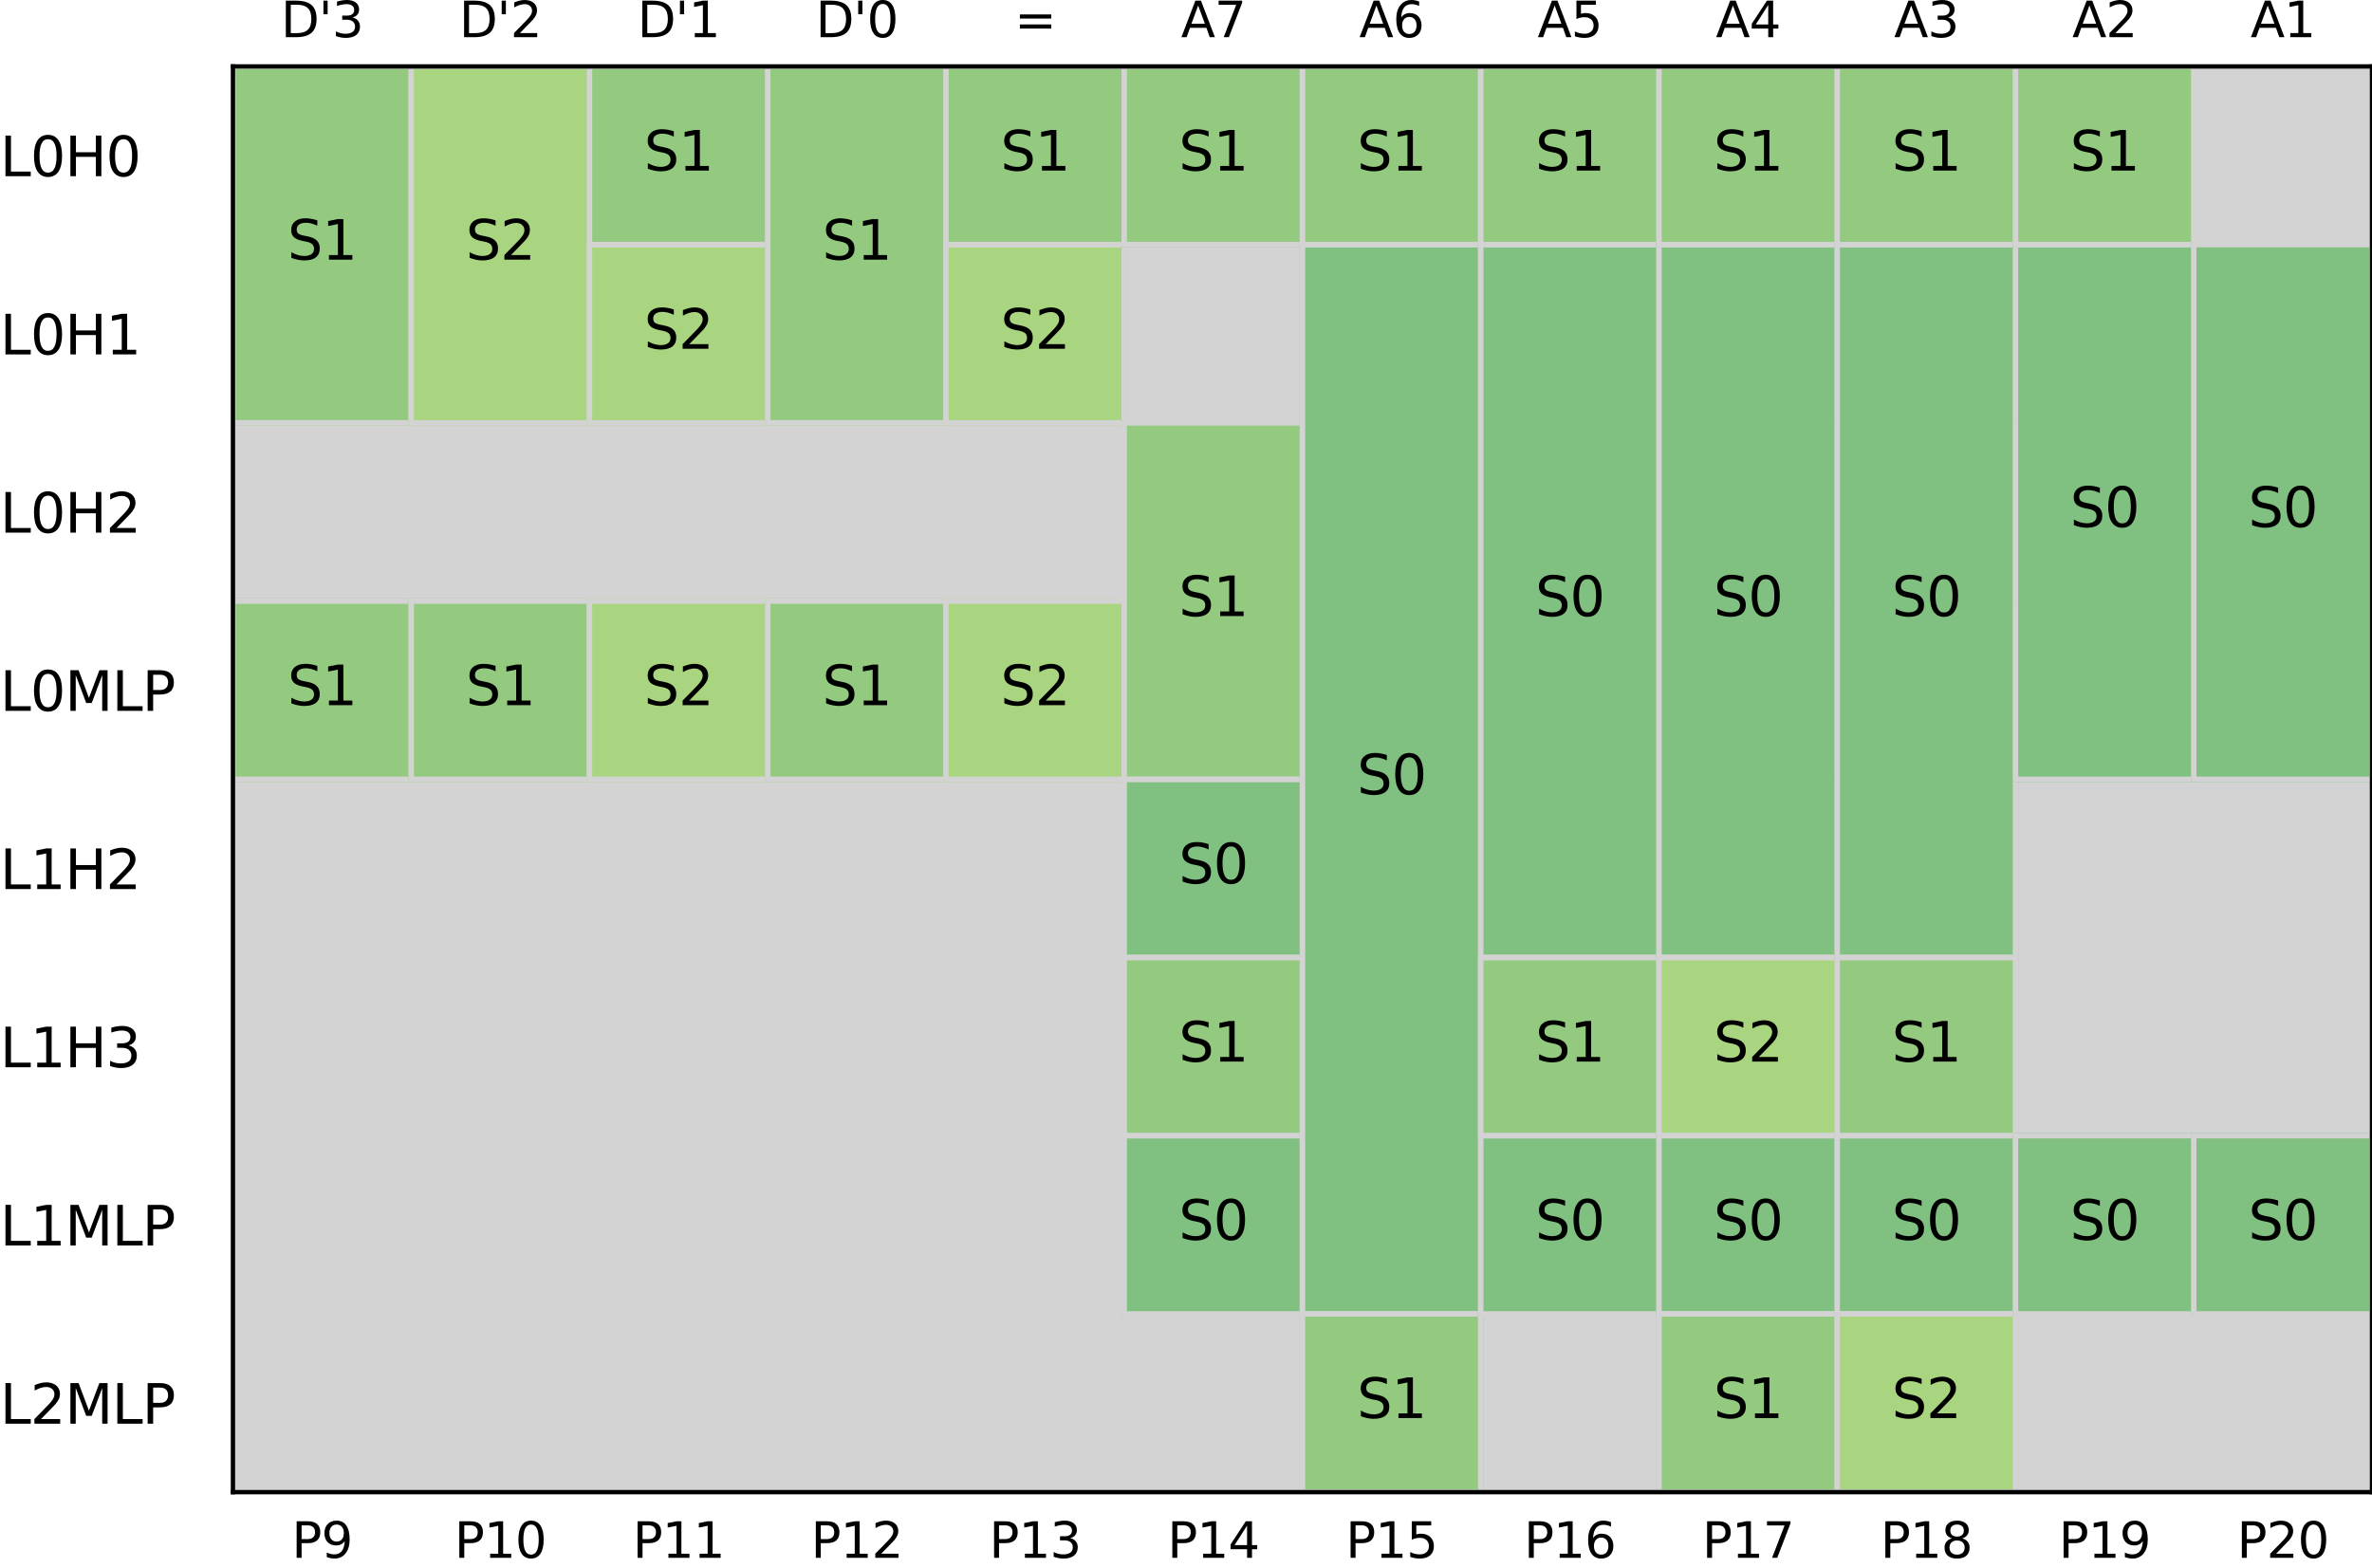 <?xml version="1.0" encoding="utf-8" standalone="no"?>
<!DOCTYPE svg PUBLIC "-//W3C//DTD SVG 1.1//EN"
  "http://www.w3.org/Graphics/SVG/1.1/DTD/svg11.dtd">
<svg xmlns:xlink="http://www.w3.org/1999/xlink" width="435.932pt" height="288.242pt" viewBox="0 0 435.932 288.242" xmlns="http://www.w3.org/2000/svg" version="1.1">
 <defs>
  <style type="text/css">*{stroke-linejoin: round; stroke-linecap: butt}</style>
 </defs>
 <g id="figure_1">
  <g id="patch_1">
   <path d="M 0 288.242 
L 435.932 288.242 
L 435.932 0 
L 0 0 
z
" style="fill: #ffffff"/>
  </g>
  <g id="axes_1">
   <g id="patch_2">
    <path d="M 42.812 274.29 
L 435.932 274.29 
L 435.932 12.21 
L 42.812 12.21 
z
" style="fill: #ffffff"/>
   </g>
   <g id="patch_3">
    <path d="M 42.812 274.29 
L 435.932 274.29 
L 435.932 12.21 
L 42.812 12.21 
z
" clip-path="url(#p7ae7de66a3)" style="fill: #d3d3d3; stroke: #d3d3d3; stroke-linejoin: miter"/>
   </g>
   <g id="patch_4">
    <path d="M 42.812 44.97 
L 75.572 44.97 
L 75.572 12.21 
L 42.812 12.21 
z
" clip-path="url(#p7ae7de66a3)" style="fill: #94ca80; stroke: #94ca80; stroke-linejoin: miter"/>
   </g>
   <g id="patch_5">
    <path d="M 42.812 77.73 
L 75.572 77.73 
L 75.572 44.97 
L 42.812 44.97 
z
" clip-path="url(#p7ae7de66a3)" style="fill: #94ca80; stroke: #94ca80; stroke-linejoin: miter"/>
   </g>
   <g id="patch_6">
    <path d="M 42.812 12.21 
L 75.572 12.21 
L 75.572 77.73 
L 42.812 77.73 
L 42.812 12.21 
z
" clip-path="url(#p7ae7de66a3)" style="fill: none; stroke: #d3d3d3; stroke-linejoin: miter"/>
   </g>
   <g id="patch_7">
    <path d="M 42.812 143.25 
L 75.572 143.25 
L 75.572 110.49 
L 42.812 110.49 
z
" clip-path="url(#p7ae7de66a3)" style="fill: #94ca80; stroke: #94ca80; stroke-linejoin: miter"/>
   </g>
   <g id="patch_8">
    <path d="M 42.812 110.49 
L 75.572 110.49 
L 75.572 143.25 
L 42.812 143.25 
L 42.812 110.49 
z
" clip-path="url(#p7ae7de66a3)" style="fill: none; stroke: #d3d3d3; stroke-linejoin: miter"/>
   </g>
   <g id="patch_9">
    <path d="M 75.572 44.97 
L 108.332 44.97 
L 108.332 12.21 
L 75.572 12.21 
z
" clip-path="url(#p7ae7de66a3)" style="fill: #aad580; stroke: #aad580; stroke-linejoin: miter"/>
   </g>
   <g id="patch_10">
    <path d="M 75.572 77.73 
L 108.332 77.73 
L 108.332 44.97 
L 75.572 44.97 
z
" clip-path="url(#p7ae7de66a3)" style="fill: #aad580; stroke: #aad580; stroke-linejoin: miter"/>
   </g>
   <g id="patch_11">
    <path d="M 75.572 12.21 
L 108.332 12.21 
L 108.332 77.73 
L 75.572 77.73 
L 75.572 12.21 
z
" clip-path="url(#p7ae7de66a3)" style="fill: none; stroke: #d3d3d3; stroke-linejoin: miter"/>
   </g>
   <g id="patch_12">
    <path d="M 75.572 143.25 
L 108.332 143.25 
L 108.332 110.49 
L 75.572 110.49 
z
" clip-path="url(#p7ae7de66a3)" style="fill: #94ca80; stroke: #94ca80; stroke-linejoin: miter"/>
   </g>
   <g id="patch_13">
    <path d="M 75.572 110.49 
L 108.332 110.49 
L 108.332 143.25 
L 75.572 143.25 
L 75.572 110.49 
z
" clip-path="url(#p7ae7de66a3)" style="fill: none; stroke: #d3d3d3; stroke-linejoin: miter"/>
   </g>
   <g id="patch_14">
    <path d="M 108.332 44.97 
L 141.092 44.97 
L 141.092 12.21 
L 108.332 12.21 
z
" clip-path="url(#p7ae7de66a3)" style="fill: #94ca80; stroke: #94ca80; stroke-linejoin: miter"/>
   </g>
   <g id="patch_15">
    <path d="M 108.332 77.73 
L 141.092 77.73 
L 141.092 44.97 
L 108.332 44.97 
z
" clip-path="url(#p7ae7de66a3)" style="fill: #aad580; stroke: #aad580; stroke-linejoin: miter"/>
   </g>
   <g id="patch_16">
    <path d="M 108.332 12.21 
L 141.092 12.21 
L 141.092 44.97 
L 108.332 44.97 
L 108.332 12.21 
z
" clip-path="url(#p7ae7de66a3)" style="fill: none; stroke: #d3d3d3; stroke-linejoin: miter"/>
   </g>
   <g id="patch_17">
    <path d="M 108.332 44.97 
L 141.092 44.97 
L 141.092 77.73 
L 108.332 77.73 
L 108.332 44.97 
z
" clip-path="url(#p7ae7de66a3)" style="fill: none; stroke: #d3d3d3; stroke-linejoin: miter"/>
   </g>
   <g id="patch_18">
    <path d="M 108.332 143.25 
L 141.092 143.25 
L 141.092 110.49 
L 108.332 110.49 
z
" clip-path="url(#p7ae7de66a3)" style="fill: #aad580; stroke: #aad580; stroke-linejoin: miter"/>
   </g>
   <g id="patch_19">
    <path d="M 108.332 110.49 
L 141.092 110.49 
L 141.092 143.25 
L 108.332 143.25 
L 108.332 110.49 
z
" clip-path="url(#p7ae7de66a3)" style="fill: none; stroke: #d3d3d3; stroke-linejoin: miter"/>
   </g>
   <g id="patch_20">
    <path d="M 141.092 44.97 
L 173.852 44.97 
L 173.852 12.21 
L 141.092 12.21 
z
" clip-path="url(#p7ae7de66a3)" style="fill: #94ca80; stroke: #94ca80; stroke-linejoin: miter"/>
   </g>
   <g id="patch_21">
    <path d="M 141.092 77.73 
L 173.852 77.73 
L 173.852 44.97 
L 141.092 44.97 
z
" clip-path="url(#p7ae7de66a3)" style="fill: #94ca80; stroke: #94ca80; stroke-linejoin: miter"/>
   </g>
   <g id="patch_22">
    <path d="M 141.092 12.21 
L 173.852 12.21 
L 173.852 77.73 
L 141.092 77.73 
L 141.092 12.21 
z
" clip-path="url(#p7ae7de66a3)" style="fill: none; stroke: #d3d3d3; stroke-linejoin: miter"/>
   </g>
   <g id="patch_23">
    <path d="M 141.092 143.25 
L 173.852 143.25 
L 173.852 110.49 
L 141.092 110.49 
z
" clip-path="url(#p7ae7de66a3)" style="fill: #94ca80; stroke: #94ca80; stroke-linejoin: miter"/>
   </g>
   <g id="patch_24">
    <path d="M 141.092 110.49 
L 173.852 110.49 
L 173.852 143.25 
L 141.092 143.25 
L 141.092 110.49 
z
" clip-path="url(#p7ae7de66a3)" style="fill: none; stroke: #d3d3d3; stroke-linejoin: miter"/>
   </g>
   <g id="patch_25">
    <path d="M 173.852 44.97 
L 206.612 44.97 
L 206.612 12.21 
L 173.852 12.21 
z
" clip-path="url(#p7ae7de66a3)" style="fill: #94ca80; stroke: #94ca80; stroke-linejoin: miter"/>
   </g>
   <g id="patch_26">
    <path d="M 173.852 77.73 
L 206.612 77.73 
L 206.612 44.97 
L 173.852 44.97 
z
" clip-path="url(#p7ae7de66a3)" style="fill: #aad580; stroke: #aad580; stroke-linejoin: miter"/>
   </g>
   <g id="patch_27">
    <path d="M 173.852 12.21 
L 206.612 12.21 
L 206.612 44.97 
L 173.852 44.97 
L 173.852 12.21 
z
" clip-path="url(#p7ae7de66a3)" style="fill: none; stroke: #d3d3d3; stroke-linejoin: miter"/>
   </g>
   <g id="patch_28">
    <path d="M 173.852 44.97 
L 206.612 44.97 
L 206.612 77.73 
L 173.852 77.73 
L 173.852 44.97 
z
" clip-path="url(#p7ae7de66a3)" style="fill: none; stroke: #d3d3d3; stroke-linejoin: miter"/>
   </g>
   <g id="patch_29">
    <path d="M 173.852 143.25 
L 206.612 143.25 
L 206.612 110.49 
L 173.852 110.49 
z
" clip-path="url(#p7ae7de66a3)" style="fill: #aad580; stroke: #aad580; stroke-linejoin: miter"/>
   </g>
   <g id="patch_30">
    <path d="M 173.852 110.49 
L 206.612 110.49 
L 206.612 143.25 
L 173.852 143.25 
L 173.852 110.49 
z
" clip-path="url(#p7ae7de66a3)" style="fill: none; stroke: #d3d3d3; stroke-linejoin: miter"/>
   </g>
   <g id="patch_31">
    <path d="M 206.612 44.97 
L 239.372 44.97 
L 239.372 12.21 
L 206.612 12.21 
z
" clip-path="url(#p7ae7de66a3)" style="fill: #94ca80; stroke: #94ca80; stroke-linejoin: miter"/>
   </g>
   <g id="patch_32">
    <path d="M 206.612 12.21 
L 239.372 12.21 
L 239.372 44.97 
L 206.612 44.97 
L 206.612 12.21 
z
" clip-path="url(#p7ae7de66a3)" style="fill: none; stroke: #d3d3d3; stroke-linejoin: miter"/>
   </g>
   <g id="patch_33">
    <path d="M 206.612 110.49 
L 239.372 110.49 
L 239.372 77.73 
L 206.612 77.73 
z
" clip-path="url(#p7ae7de66a3)" style="fill: #94ca80; stroke: #94ca80; stroke-linejoin: miter"/>
   </g>
   <g id="patch_34">
    <path d="M 206.612 143.25 
L 239.372 143.25 
L 239.372 110.49 
L 206.612 110.49 
z
" clip-path="url(#p7ae7de66a3)" style="fill: #94ca80; stroke: #94ca80; stroke-linejoin: miter"/>
   </g>
   <g id="patch_35">
    <path d="M 206.612 176.01 
L 239.372 176.01 
L 239.372 143.25 
L 206.612 143.25 
z
" clip-path="url(#p7ae7de66a3)" style="fill: #80c080; stroke: #80c080; stroke-linejoin: miter"/>
   </g>
   <g id="patch_36">
    <path d="M 206.612 77.73 
L 239.372 77.73 
L 239.372 143.25 
L 206.612 143.25 
L 206.612 77.73 
z
" clip-path="url(#p7ae7de66a3)" style="fill: none; stroke: #d3d3d3; stroke-linejoin: miter"/>
   </g>
   <g id="patch_37">
    <path d="M 206.612 208.77 
L 239.372 208.77 
L 239.372 176.01 
L 206.612 176.01 
z
" clip-path="url(#p7ae7de66a3)" style="fill: #94ca80; stroke: #94ca80; stroke-linejoin: miter"/>
   </g>
   <g id="patch_38">
    <path d="M 206.612 143.25 
L 239.372 143.25 
L 239.372 176.01 
L 206.612 176.01 
L 206.612 143.25 
z
" clip-path="url(#p7ae7de66a3)" style="fill: none; stroke: #d3d3d3; stroke-linejoin: miter"/>
   </g>
   <g id="patch_39">
    <path d="M 206.612 241.53 
L 239.372 241.53 
L 239.372 208.77 
L 206.612 208.77 
z
" clip-path="url(#p7ae7de66a3)" style="fill: #80c080; stroke: #80c080; stroke-linejoin: miter"/>
   </g>
   <g id="patch_40">
    <path d="M 206.612 176.01 
L 239.372 176.01 
L 239.372 208.77 
L 206.612 208.77 
L 206.612 176.01 
z
" clip-path="url(#p7ae7de66a3)" style="fill: none; stroke: #d3d3d3; stroke-linejoin: miter"/>
   </g>
   <g id="patch_41">
    <path d="M 206.612 208.77 
L 239.372 208.77 
L 239.372 241.53 
L 206.612 241.53 
L 206.612 208.77 
z
" clip-path="url(#p7ae7de66a3)" style="fill: none; stroke: #d3d3d3; stroke-linejoin: miter"/>
   </g>
   <g id="patch_42">
    <path d="M 239.372 44.97 
L 272.132 44.97 
L 272.132 12.21 
L 239.372 12.21 
z
" clip-path="url(#p7ae7de66a3)" style="fill: #94ca80; stroke: #94ca80; stroke-linejoin: miter"/>
   </g>
   <g id="patch_43">
    <path d="M 239.372 77.73 
L 272.132 77.73 
L 272.132 44.97 
L 239.372 44.97 
z
" clip-path="url(#p7ae7de66a3)" style="fill: #80c080; stroke: #80c080; stroke-linejoin: miter"/>
   </g>
   <g id="patch_44">
    <path d="M 239.372 12.21 
L 272.132 12.21 
L 272.132 44.97 
L 239.372 44.97 
L 239.372 12.21 
z
" clip-path="url(#p7ae7de66a3)" style="fill: none; stroke: #d3d3d3; stroke-linejoin: miter"/>
   </g>
   <g id="patch_45">
    <path d="M 239.372 110.49 
L 272.132 110.49 
L 272.132 77.73 
L 239.372 77.73 
z
" clip-path="url(#p7ae7de66a3)" style="fill: #80c080; stroke: #80c080; stroke-linejoin: miter"/>
   </g>
   <g id="patch_46">
    <path d="M 239.372 143.25 
L 272.132 143.25 
L 272.132 110.49 
L 239.372 110.49 
z
" clip-path="url(#p7ae7de66a3)" style="fill: #80c080; stroke: #80c080; stroke-linejoin: miter"/>
   </g>
   <g id="patch_47">
    <path d="M 239.372 176.01 
L 272.132 176.01 
L 272.132 143.25 
L 239.372 143.25 
z
" clip-path="url(#p7ae7de66a3)" style="fill: #80c080; stroke: #80c080; stroke-linejoin: miter"/>
   </g>
   <g id="patch_48">
    <path d="M 239.372 208.77 
L 272.132 208.77 
L 272.132 176.01 
L 239.372 176.01 
z
" clip-path="url(#p7ae7de66a3)" style="fill: #80c080; stroke: #80c080; stroke-linejoin: miter"/>
   </g>
   <g id="patch_49">
    <path d="M 239.372 241.53 
L 272.132 241.53 
L 272.132 208.77 
L 239.372 208.77 
z
" clip-path="url(#p7ae7de66a3)" style="fill: #80c080; stroke: #80c080; stroke-linejoin: miter"/>
   </g>
   <g id="patch_50">
    <path d="M 239.372 274.29 
L 272.132 274.29 
L 272.132 241.53 
L 239.372 241.53 
z
" clip-path="url(#p7ae7de66a3)" style="fill: #94ca80; stroke: #94ca80; stroke-linejoin: miter"/>
   </g>
   <g id="patch_51">
    <path d="M 239.372 44.97 
L 272.132 44.97 
L 272.132 241.53 
L 239.372 241.53 
L 239.372 44.97 
z
" clip-path="url(#p7ae7de66a3)" style="fill: none; stroke: #d3d3d3; stroke-linejoin: miter"/>
   </g>
   <g id="patch_52">
    <path d="M 239.372 241.53 
L 272.132 241.53 
L 272.132 274.29 
L 239.372 274.29 
L 239.372 241.53 
z
" clip-path="url(#p7ae7de66a3)" style="fill: none; stroke: #d3d3d3; stroke-linejoin: miter"/>
   </g>
   <g id="patch_53">
    <path d="M 272.132 44.97 
L 304.892 44.97 
L 304.892 12.21 
L 272.132 12.21 
z
" clip-path="url(#p7ae7de66a3)" style="fill: #94ca80; stroke: #94ca80; stroke-linejoin: miter"/>
   </g>
   <g id="patch_54">
    <path d="M 272.132 77.73 
L 304.892 77.73 
L 304.892 44.97 
L 272.132 44.97 
z
" clip-path="url(#p7ae7de66a3)" style="fill: #80c080; stroke: #80c080; stroke-linejoin: miter"/>
   </g>
   <g id="patch_55">
    <path d="M 272.132 12.21 
L 304.892 12.21 
L 304.892 44.97 
L 272.132 44.97 
L 272.132 12.21 
z
" clip-path="url(#p7ae7de66a3)" style="fill: none; stroke: #d3d3d3; stroke-linejoin: miter"/>
   </g>
   <g id="patch_56">
    <path d="M 272.132 110.49 
L 304.892 110.49 
L 304.892 77.73 
L 272.132 77.73 
z
" clip-path="url(#p7ae7de66a3)" style="fill: #80c080; stroke: #80c080; stroke-linejoin: miter"/>
   </g>
   <g id="patch_57">
    <path d="M 272.132 143.25 
L 304.892 143.25 
L 304.892 110.49 
L 272.132 110.49 
z
" clip-path="url(#p7ae7de66a3)" style="fill: #80c080; stroke: #80c080; stroke-linejoin: miter"/>
   </g>
   <g id="patch_58">
    <path d="M 272.132 176.01 
L 304.892 176.01 
L 304.892 143.25 
L 272.132 143.25 
z
" clip-path="url(#p7ae7de66a3)" style="fill: #80c080; stroke: #80c080; stroke-linejoin: miter"/>
   </g>
   <g id="patch_59">
    <path d="M 272.132 208.77 
L 304.892 208.77 
L 304.892 176.01 
L 272.132 176.01 
z
" clip-path="url(#p7ae7de66a3)" style="fill: #94ca80; stroke: #94ca80; stroke-linejoin: miter"/>
   </g>
   <g id="patch_60">
    <path d="M 272.132 44.97 
L 304.892 44.97 
L 304.892 176.01 
L 272.132 176.01 
L 272.132 44.97 
z
" clip-path="url(#p7ae7de66a3)" style="fill: none; stroke: #d3d3d3; stroke-linejoin: miter"/>
   </g>
   <g id="patch_61">
    <path d="M 272.132 241.53 
L 304.892 241.53 
L 304.892 208.77 
L 272.132 208.77 
z
" clip-path="url(#p7ae7de66a3)" style="fill: #80c080; stroke: #80c080; stroke-linejoin: miter"/>
   </g>
   <g id="patch_62">
    <path d="M 272.132 176.01 
L 304.892 176.01 
L 304.892 208.77 
L 272.132 208.77 
L 272.132 176.01 
z
" clip-path="url(#p7ae7de66a3)" style="fill: none; stroke: #d3d3d3; stroke-linejoin: miter"/>
   </g>
   <g id="patch_63">
    <path d="M 272.132 208.77 
L 304.892 208.77 
L 304.892 241.53 
L 272.132 241.53 
L 272.132 208.77 
z
" clip-path="url(#p7ae7de66a3)" style="fill: none; stroke: #d3d3d3; stroke-linejoin: miter"/>
   </g>
   <g id="patch_64">
    <path d="M 304.892 44.97 
L 337.652 44.97 
L 337.652 12.21 
L 304.892 12.21 
z
" clip-path="url(#p7ae7de66a3)" style="fill: #94ca80; stroke: #94ca80; stroke-linejoin: miter"/>
   </g>
   <g id="patch_65">
    <path d="M 304.892 77.73 
L 337.652 77.73 
L 337.652 44.97 
L 304.892 44.97 
z
" clip-path="url(#p7ae7de66a3)" style="fill: #80c080; stroke: #80c080; stroke-linejoin: miter"/>
   </g>
   <g id="patch_66">
    <path d="M 304.892 12.21 
L 337.652 12.21 
L 337.652 44.97 
L 304.892 44.97 
L 304.892 12.21 
z
" clip-path="url(#p7ae7de66a3)" style="fill: none; stroke: #d3d3d3; stroke-linejoin: miter"/>
   </g>
   <g id="patch_67">
    <path d="M 304.892 110.49 
L 337.652 110.49 
L 337.652 77.73 
L 304.892 77.73 
z
" clip-path="url(#p7ae7de66a3)" style="fill: #80c080; stroke: #80c080; stroke-linejoin: miter"/>
   </g>
   <g id="patch_68">
    <path d="M 304.892 143.25 
L 337.652 143.25 
L 337.652 110.49 
L 304.892 110.49 
z
" clip-path="url(#p7ae7de66a3)" style="fill: #80c080; stroke: #80c080; stroke-linejoin: miter"/>
   </g>
   <g id="patch_69">
    <path d="M 304.892 176.01 
L 337.652 176.01 
L 337.652 143.25 
L 304.892 143.25 
z
" clip-path="url(#p7ae7de66a3)" style="fill: #80c080; stroke: #80c080; stroke-linejoin: miter"/>
   </g>
   <g id="patch_70">
    <path d="M 304.892 208.77 
L 337.652 208.77 
L 337.652 176.01 
L 304.892 176.01 
z
" clip-path="url(#p7ae7de66a3)" style="fill: #aad580; stroke: #aad580; stroke-linejoin: miter"/>
   </g>
   <g id="patch_71">
    <path d="M 304.892 44.97 
L 337.652 44.97 
L 337.652 176.01 
L 304.892 176.01 
L 304.892 44.97 
z
" clip-path="url(#p7ae7de66a3)" style="fill: none; stroke: #d3d3d3; stroke-linejoin: miter"/>
   </g>
   <g id="patch_72">
    <path d="M 304.892 241.53 
L 337.652 241.53 
L 337.652 208.77 
L 304.892 208.77 
z
" clip-path="url(#p7ae7de66a3)" style="fill: #80c080; stroke: #80c080; stroke-linejoin: miter"/>
   </g>
   <g id="patch_73">
    <path d="M 304.892 176.01 
L 337.652 176.01 
L 337.652 208.77 
L 304.892 208.77 
L 304.892 176.01 
z
" clip-path="url(#p7ae7de66a3)" style="fill: none; stroke: #d3d3d3; stroke-linejoin: miter"/>
   </g>
   <g id="patch_74">
    <path d="M 304.892 274.29 
L 337.652 274.29 
L 337.652 241.53 
L 304.892 241.53 
z
" clip-path="url(#p7ae7de66a3)" style="fill: #94ca80; stroke: #94ca80; stroke-linejoin: miter"/>
   </g>
   <g id="patch_75">
    <path d="M 304.892 208.77 
L 337.652 208.77 
L 337.652 241.53 
L 304.892 241.53 
L 304.892 208.77 
z
" clip-path="url(#p7ae7de66a3)" style="fill: none; stroke: #d3d3d3; stroke-linejoin: miter"/>
   </g>
   <g id="patch_76">
    <path d="M 304.892 241.53 
L 337.652 241.53 
L 337.652 274.29 
L 304.892 274.29 
L 304.892 241.53 
z
" clip-path="url(#p7ae7de66a3)" style="fill: none; stroke: #d3d3d3; stroke-linejoin: miter"/>
   </g>
   <g id="patch_77">
    <path d="M 337.652 44.97 
L 370.412 44.97 
L 370.412 12.21 
L 337.652 12.21 
z
" clip-path="url(#p7ae7de66a3)" style="fill: #94ca80; stroke: #94ca80; stroke-linejoin: miter"/>
   </g>
   <g id="patch_78">
    <path d="M 337.652 77.73 
L 370.412 77.73 
L 370.412 44.97 
L 337.652 44.97 
z
" clip-path="url(#p7ae7de66a3)" style="fill: #80c080; stroke: #80c080; stroke-linejoin: miter"/>
   </g>
   <g id="patch_79">
    <path d="M 337.652 12.21 
L 370.412 12.21 
L 370.412 44.97 
L 337.652 44.97 
L 337.652 12.21 
z
" clip-path="url(#p7ae7de66a3)" style="fill: none; stroke: #d3d3d3; stroke-linejoin: miter"/>
   </g>
   <g id="patch_80">
    <path d="M 337.652 110.49 
L 370.412 110.49 
L 370.412 77.73 
L 337.652 77.73 
z
" clip-path="url(#p7ae7de66a3)" style="fill: #80c080; stroke: #80c080; stroke-linejoin: miter"/>
   </g>
   <g id="patch_81">
    <path d="M 337.652 143.25 
L 370.412 143.25 
L 370.412 110.49 
L 337.652 110.49 
z
" clip-path="url(#p7ae7de66a3)" style="fill: #80c080; stroke: #80c080; stroke-linejoin: miter"/>
   </g>
   <g id="patch_82">
    <path d="M 337.652 176.01 
L 370.412 176.01 
L 370.412 143.25 
L 337.652 143.25 
z
" clip-path="url(#p7ae7de66a3)" style="fill: #80c080; stroke: #80c080; stroke-linejoin: miter"/>
   </g>
   <g id="patch_83">
    <path d="M 337.652 208.77 
L 370.412 208.77 
L 370.412 176.01 
L 337.652 176.01 
z
" clip-path="url(#p7ae7de66a3)" style="fill: #94ca80; stroke: #94ca80; stroke-linejoin: miter"/>
   </g>
   <g id="patch_84">
    <path d="M 337.652 44.97 
L 370.412 44.97 
L 370.412 176.01 
L 337.652 176.01 
L 337.652 44.97 
z
" clip-path="url(#p7ae7de66a3)" style="fill: none; stroke: #d3d3d3; stroke-linejoin: miter"/>
   </g>
   <g id="patch_85">
    <path d="M 337.652 241.53 
L 370.412 241.53 
L 370.412 208.77 
L 337.652 208.77 
z
" clip-path="url(#p7ae7de66a3)" style="fill: #80c080; stroke: #80c080; stroke-linejoin: miter"/>
   </g>
   <g id="patch_86">
    <path d="M 337.652 176.01 
L 370.412 176.01 
L 370.412 208.77 
L 337.652 208.77 
L 337.652 176.01 
z
" clip-path="url(#p7ae7de66a3)" style="fill: none; stroke: #d3d3d3; stroke-linejoin: miter"/>
   </g>
   <g id="patch_87">
    <path d="M 337.652 274.29 
L 370.412 274.29 
L 370.412 241.53 
L 337.652 241.53 
z
" clip-path="url(#p7ae7de66a3)" style="fill: #aad580; stroke: #aad580; stroke-linejoin: miter"/>
   </g>
   <g id="patch_88">
    <path d="M 337.652 208.77 
L 370.412 208.77 
L 370.412 241.53 
L 337.652 241.53 
L 337.652 208.77 
z
" clip-path="url(#p7ae7de66a3)" style="fill: none; stroke: #d3d3d3; stroke-linejoin: miter"/>
   </g>
   <g id="patch_89">
    <path d="M 337.652 241.53 
L 370.412 241.53 
L 370.412 274.29 
L 337.652 274.29 
L 337.652 241.53 
z
" clip-path="url(#p7ae7de66a3)" style="fill: none; stroke: #d3d3d3; stroke-linejoin: miter"/>
   </g>
   <g id="patch_90">
    <path d="M 370.412 44.97 
L 403.172 44.97 
L 403.172 12.21 
L 370.412 12.21 
z
" clip-path="url(#p7ae7de66a3)" style="fill: #94ca80; stroke: #94ca80; stroke-linejoin: miter"/>
   </g>
   <g id="patch_91">
    <path d="M 370.412 77.73 
L 403.172 77.73 
L 403.172 44.97 
L 370.412 44.97 
z
" clip-path="url(#p7ae7de66a3)" style="fill: #80c080; stroke: #80c080; stroke-linejoin: miter"/>
   </g>
   <g id="patch_92">
    <path d="M 370.412 12.21 
L 403.172 12.21 
L 403.172 44.97 
L 370.412 44.97 
L 370.412 12.21 
z
" clip-path="url(#p7ae7de66a3)" style="fill: none; stroke: #d3d3d3; stroke-linejoin: miter"/>
   </g>
   <g id="patch_93">
    <path d="M 370.412 110.49 
L 403.172 110.49 
L 403.172 77.73 
L 370.412 77.73 
z
" clip-path="url(#p7ae7de66a3)" style="fill: #80c080; stroke: #80c080; stroke-linejoin: miter"/>
   </g>
   <g id="patch_94">
    <path d="M 370.412 143.25 
L 403.172 143.25 
L 403.172 110.49 
L 370.412 110.49 
z
" clip-path="url(#p7ae7de66a3)" style="fill: #80c080; stroke: #80c080; stroke-linejoin: miter"/>
   </g>
   <g id="patch_95">
    <path d="M 370.412 44.97 
L 403.172 44.97 
L 403.172 143.25 
L 370.412 143.25 
L 370.412 44.97 
z
" clip-path="url(#p7ae7de66a3)" style="fill: none; stroke: #d3d3d3; stroke-linejoin: miter"/>
   </g>
   <g id="patch_96">
    <path d="M 370.412 241.53 
L 403.172 241.53 
L 403.172 208.77 
L 370.412 208.77 
z
" clip-path="url(#p7ae7de66a3)" style="fill: #80c080; stroke: #80c080; stroke-linejoin: miter"/>
   </g>
   <g id="patch_97">
    <path d="M 370.412 208.77 
L 403.172 208.77 
L 403.172 241.53 
L 370.412 241.53 
L 370.412 208.77 
z
" clip-path="url(#p7ae7de66a3)" style="fill: none; stroke: #d3d3d3; stroke-linejoin: miter"/>
   </g>
   <g id="patch_98">
    <path d="M 403.172 77.73 
L 435.932 77.73 
L 435.932 44.97 
L 403.172 44.97 
z
" clip-path="url(#p7ae7de66a3)" style="fill: #80c080; stroke: #80c080; stroke-linejoin: miter"/>
   </g>
   <g id="patch_99">
    <path d="M 403.172 110.49 
L 435.932 110.49 
L 435.932 77.73 
L 403.172 77.73 
z
" clip-path="url(#p7ae7de66a3)" style="fill: #80c080; stroke: #80c080; stroke-linejoin: miter"/>
   </g>
   <g id="patch_100">
    <path d="M 403.172 143.25 
L 435.932 143.25 
L 435.932 110.49 
L 403.172 110.49 
z
" clip-path="url(#p7ae7de66a3)" style="fill: #80c080; stroke: #80c080; stroke-linejoin: miter"/>
   </g>
   <g id="patch_101">
    <path d="M 403.172 44.97 
L 435.932 44.97 
L 435.932 143.25 
L 403.172 143.25 
L 403.172 44.97 
z
" clip-path="url(#p7ae7de66a3)" style="fill: none; stroke: #d3d3d3; stroke-linejoin: miter"/>
   </g>
   <g id="patch_102">
    <path d="M 403.172 241.53 
L 435.932 241.53 
L 435.932 208.77 
L 403.172 208.77 
z
" clip-path="url(#p7ae7de66a3)" style="fill: #80c080; stroke: #80c080; stroke-linejoin: miter"/>
   </g>
   <g id="patch_103">
    <path d="M 403.172 208.77 
L 435.932 208.77 
L 435.932 241.53 
L 403.172 241.53 
L 403.172 208.77 
z
" clip-path="url(#p7ae7de66a3)" style="fill: none; stroke: #d3d3d3; stroke-linejoin: miter"/>
   </g>
   <g id="matplotlib.axis_1">
    <g id="xtick_1">
     <g id="line2d_1"/>
     <g id="text_1">
      <!-- D'3 -->
      <g transform="translate(51.627 6.839) scale(0.09 -0.09)">
       <defs>
        <path id="DejaVuSans-44" d="M 1259 4147 
L 1259 519 
L 2022 519 
Q 2988 519 3436 956 
Q 3884 1394 3884 2338 
Q 3884 3275 3436 3711 
Q 2988 4147 2022 4147 
L 1259 4147 
z
M 628 4666 
L 1925 4666 
Q 3281 4666 3915 4102 
Q 4550 3538 4550 2338 
Q 4550 1131 3912 565 
Q 3275 0 1925 0 
L 628 0 
L 628 4666 
z
" transform="scale(0.016)"/>
        <path id="DejaVuSans-27" d="M 1147 4666 
L 1147 2931 
L 616 2931 
L 616 4666 
L 1147 4666 
z
" transform="scale(0.016)"/>
        <path id="DejaVuSans-33" d="M 2597 2516 
Q 3050 2419 3304 2112 
Q 3559 1806 3559 1356 
Q 3559 666 3084 287 
Q 2609 -91 1734 -91 
Q 1441 -91 1130 -33 
Q 819 25 488 141 
L 488 750 
Q 750 597 1062 519 
Q 1375 441 1716 441 
Q 2309 441 2620 675 
Q 2931 909 2931 1356 
Q 2931 1769 2642 2001 
Q 2353 2234 1838 2234 
L 1294 2234 
L 1294 2753 
L 1863 2753 
Q 2328 2753 2575 2939 
Q 2822 3125 2822 3475 
Q 2822 3834 2567 4026 
Q 2313 4219 1838 4219 
Q 1578 4219 1281 4162 
Q 984 4106 628 3988 
L 628 4550 
Q 988 4650 1302 4700 
Q 1616 4750 1894 4750 
Q 2613 4750 3031 4423 
Q 3450 4097 3450 3541 
Q 3450 3153 3228 2886 
Q 3006 2619 2597 2516 
z
" transform="scale(0.016)"/>
       </defs>
       <use xlink:href="#DejaVuSans-44"/>
       <use xlink:href="#DejaVuSans-27" x="77.002"/>
       <use xlink:href="#DejaVuSans-33" x="104.492"/>
      </g>
     </g>
    </g>
    <g id="xtick_2">
     <g id="line2d_2"/>
     <g id="text_2">
      <!-- D'2 -->
      <g transform="translate(84.387 6.839) scale(0.09 -0.09)">
       <defs>
        <path id="DejaVuSans-32" d="M 1228 531 
L 3431 531 
L 3431 0 
L 469 0 
L 469 531 
Q 828 903 1448 1529 
Q 2069 2156 2228 2338 
Q 2531 2678 2651 2914 
Q 2772 3150 2772 3378 
Q 2772 3750 2511 3984 
Q 2250 4219 1831 4219 
Q 1534 4219 1204 4116 
Q 875 4013 500 3803 
L 500 4441 
Q 881 4594 1212 4672 
Q 1544 4750 1819 4750 
Q 2544 4750 2975 4387 
Q 3406 4025 3406 3419 
Q 3406 3131 3298 2873 
Q 3191 2616 2906 2266 
Q 2828 2175 2409 1742 
Q 1991 1309 1228 531 
z
" transform="scale(0.016)"/>
       </defs>
       <use xlink:href="#DejaVuSans-44"/>
       <use xlink:href="#DejaVuSans-27" x="77.002"/>
       <use xlink:href="#DejaVuSans-32" x="104.492"/>
      </g>
     </g>
    </g>
    <g id="xtick_3">
     <g id="line2d_3"/>
     <g id="text_3">
      <!-- D'1 -->
      <g transform="translate(117.147 6.839) scale(0.09 -0.09)">
       <defs>
        <path id="DejaVuSans-31" d="M 794 531 
L 1825 531 
L 1825 4091 
L 703 3866 
L 703 4441 
L 1819 4666 
L 2450 4666 
L 2450 531 
L 3481 531 
L 3481 0 
L 794 0 
L 794 531 
z
" transform="scale(0.016)"/>
       </defs>
       <use xlink:href="#DejaVuSans-44"/>
       <use xlink:href="#DejaVuSans-27" x="77.002"/>
       <use xlink:href="#DejaVuSans-31" x="104.492"/>
      </g>
     </g>
    </g>
    <g id="xtick_4">
     <g id="line2d_4"/>
     <g id="text_4">
      <!-- D'0 -->
      <g transform="translate(149.907 6.839) scale(0.09 -0.09)">
       <defs>
        <path id="DejaVuSans-30" d="M 2034 4250 
Q 1547 4250 1301 3770 
Q 1056 3291 1056 2328 
Q 1056 1369 1301 889 
Q 1547 409 2034 409 
Q 2525 409 2770 889 
Q 3016 1369 3016 2328 
Q 3016 3291 2770 3770 
Q 2525 4250 2034 4250 
z
M 2034 4750 
Q 2819 4750 3233 4129 
Q 3647 3509 3647 2328 
Q 3647 1150 3233 529 
Q 2819 -91 2034 -91 
Q 1250 -91 836 529 
Q 422 1150 422 2328 
Q 422 3509 836 4129 
Q 1250 4750 2034 4750 
z
" transform="scale(0.016)"/>
       </defs>
       <use xlink:href="#DejaVuSans-44"/>
       <use xlink:href="#DejaVuSans-27" x="77.002"/>
       <use xlink:href="#DejaVuSans-30" x="104.492"/>
      </g>
     </g>
    </g>
    <g id="xtick_5">
     <g id="line2d_5"/>
     <g id="text_5">
      <!-- = -->
      <g transform="translate(186.461 6.839) scale(0.09 -0.09)">
       <defs>
        <path id="DejaVuSans-3d" d="M 678 2906 
L 4684 2906 
L 4684 2381 
L 678 2381 
L 678 2906 
z
M 678 1631 
L 4684 1631 
L 4684 1100 
L 678 1100 
L 678 1631 
z
" transform="scale(0.016)"/>
       </defs>
       <use xlink:href="#DejaVuSans-3d"/>
      </g>
     </g>
    </g>
    <g id="xtick_6">
     <g id="line2d_6"/>
     <g id="text_6">
      <!-- A7 -->
      <g transform="translate(217.051 6.839) scale(0.09 -0.09)">
       <defs>
        <path id="DejaVuSans-41" d="M 2188 4044 
L 1331 1722 
L 3047 1722 
L 2188 4044 
z
M 1831 4666 
L 2547 4666 
L 4325 0 
L 3669 0 
L 3244 1197 
L 1141 1197 
L 716 0 
L 50 0 
L 1831 4666 
z
" transform="scale(0.016)"/>
        <path id="DejaVuSans-37" d="M 525 4666 
L 3525 4666 
L 3525 4397 
L 1831 0 
L 1172 0 
L 2766 4134 
L 525 4134 
L 525 4666 
z
" transform="scale(0.016)"/>
       </defs>
       <use xlink:href="#DejaVuSans-41"/>
       <use xlink:href="#DejaVuSans-37" x="68.408"/>
      </g>
     </g>
    </g>
    <g id="xtick_7">
     <g id="line2d_7"/>
     <g id="text_7">
      <!-- A6 -->
      <g transform="translate(249.811 6.839) scale(0.09 -0.09)">
       <defs>
        <path id="DejaVuSans-36" d="M 2113 2584 
Q 1688 2584 1439 2293 
Q 1191 2003 1191 1497 
Q 1191 994 1439 701 
Q 1688 409 2113 409 
Q 2538 409 2786 701 
Q 3034 994 3034 1497 
Q 3034 2003 2786 2293 
Q 2538 2584 2113 2584 
z
M 3366 4563 
L 3366 3988 
Q 3128 4100 2886 4159 
Q 2644 4219 2406 4219 
Q 1781 4219 1451 3797 
Q 1122 3375 1075 2522 
Q 1259 2794 1537 2939 
Q 1816 3084 2150 3084 
Q 2853 3084 3261 2657 
Q 3669 2231 3669 1497 
Q 3669 778 3244 343 
Q 2819 -91 2113 -91 
Q 1303 -91 875 529 
Q 447 1150 447 2328 
Q 447 3434 972 4092 
Q 1497 4750 2381 4750 
Q 2619 4750 2861 4703 
Q 3103 4656 3366 4563 
z
" transform="scale(0.016)"/>
       </defs>
       <use xlink:href="#DejaVuSans-41"/>
       <use xlink:href="#DejaVuSans-36" x="68.408"/>
      </g>
     </g>
    </g>
    <g id="xtick_8">
     <g id="line2d_8"/>
     <g id="text_8">
      <!-- A5 -->
      <g transform="translate(282.571 6.839) scale(0.09 -0.09)">
       <defs>
        <path id="DejaVuSans-35" d="M 691 4666 
L 3169 4666 
L 3169 4134 
L 1269 4134 
L 1269 2991 
Q 1406 3038 1543 3061 
Q 1681 3084 1819 3084 
Q 2600 3084 3056 2656 
Q 3513 2228 3513 1497 
Q 3513 744 3044 326 
Q 2575 -91 1722 -91 
Q 1428 -91 1123 -41 
Q 819 9 494 109 
L 494 744 
Q 775 591 1075 516 
Q 1375 441 1709 441 
Q 2250 441 2565 725 
Q 2881 1009 2881 1497 
Q 2881 1984 2565 2268 
Q 2250 2553 1709 2553 
Q 1456 2553 1204 2497 
Q 953 2441 691 2322 
L 691 4666 
z
" transform="scale(0.016)"/>
       </defs>
       <use xlink:href="#DejaVuSans-41"/>
       <use xlink:href="#DejaVuSans-35" x="68.408"/>
      </g>
     </g>
    </g>
    <g id="xtick_9">
     <g id="line2d_9"/>
     <g id="text_9">
      <!-- A4 -->
      <g transform="translate(315.331 6.839) scale(0.09 -0.09)">
       <defs>
        <path id="DejaVuSans-34" d="M 2419 4116 
L 825 1625 
L 2419 1625 
L 2419 4116 
z
M 2253 4666 
L 3047 4666 
L 3047 1625 
L 3713 1625 
L 3713 1100 
L 3047 1100 
L 3047 0 
L 2419 0 
L 2419 1100 
L 313 1100 
L 313 1709 
L 2253 4666 
z
" transform="scale(0.016)"/>
       </defs>
       <use xlink:href="#DejaVuSans-41"/>
       <use xlink:href="#DejaVuSans-34" x="68.408"/>
      </g>
     </g>
    </g>
    <g id="xtick_10">
     <g id="line2d_10"/>
     <g id="text_10">
      <!-- A3 -->
      <g transform="translate(348.091 6.839) scale(0.09 -0.09)">
       <use xlink:href="#DejaVuSans-41"/>
       <use xlink:href="#DejaVuSans-33" x="68.408"/>
      </g>
     </g>
    </g>
    <g id="xtick_11">
     <g id="line2d_11"/>
     <g id="text_11">
      <!-- A2 -->
      <g transform="translate(380.851 6.839) scale(0.09 -0.09)">
       <use xlink:href="#DejaVuSans-41"/>
       <use xlink:href="#DejaVuSans-32" x="68.408"/>
      </g>
     </g>
    </g>
    <g id="xtick_12">
     <g id="line2d_12"/>
     <g id="text_12">
      <!-- A1 -->
      <g transform="translate(413.611 6.839) scale(0.09 -0.09)">
       <use xlink:href="#DejaVuSans-41"/>
       <use xlink:href="#DejaVuSans-31" x="68.408"/>
      </g>
     </g>
    </g>
   </g>
   <g id="matplotlib.axis_2">
    <g id="ytick_1">
     <g id="line2d_13"/>
     <g id="text_13">
      <!-- L2MLP -->
      <g transform="translate(0 261.71) scale(0.1 -0.1)">
       <defs>
        <path id="DejaVuSans-4c" d="M 628 4666 
L 1259 4666 
L 1259 531 
L 3531 531 
L 3531 0 
L 628 0 
L 628 4666 
z
" transform="scale(0.016)"/>
        <path id="DejaVuSans-4d" d="M 628 4666 
L 1569 4666 
L 2759 1491 
L 3956 4666 
L 4897 4666 
L 4897 0 
L 4281 0 
L 4281 4097 
L 3078 897 
L 2444 897 
L 1241 4097 
L 1241 0 
L 628 0 
L 628 4666 
z
" transform="scale(0.016)"/>
        <path id="DejaVuSans-50" d="M 1259 4147 
L 1259 2394 
L 2053 2394 
Q 2494 2394 2734 2622 
Q 2975 2850 2975 3272 
Q 2975 3691 2734 3919 
Q 2494 4147 2053 4147 
L 1259 4147 
z
M 628 4666 
L 2053 4666 
Q 2838 4666 3239 4311 
Q 3641 3956 3641 3272 
Q 3641 2581 3239 2228 
Q 2838 1875 2053 1875 
L 1259 1875 
L 1259 0 
L 628 0 
L 628 4666 
z
" transform="scale(0.016)"/>
       </defs>
       <use xlink:href="#DejaVuSans-4c"/>
       <use xlink:href="#DejaVuSans-32" x="55.713"/>
       <use xlink:href="#DejaVuSans-4d" x="119.336"/>
       <use xlink:href="#DejaVuSans-4c" x="205.615"/>
       <use xlink:href="#DejaVuSans-50" x="261.328"/>
      </g>
     </g>
    </g>
    <g id="ytick_2">
     <g id="line2d_14"/>
     <g id="text_14">
      <!-- L1MLP -->
      <g transform="translate(0 228.95) scale(0.1 -0.1)">
       <use xlink:href="#DejaVuSans-4c"/>
       <use xlink:href="#DejaVuSans-31" x="55.713"/>
       <use xlink:href="#DejaVuSans-4d" x="119.336"/>
       <use xlink:href="#DejaVuSans-4c" x="205.615"/>
       <use xlink:href="#DejaVuSans-50" x="261.328"/>
      </g>
     </g>
    </g>
    <g id="ytick_3">
     <g id="line2d_15"/>
     <g id="text_15">
      <!-- L1H3 -->
      <g transform="translate(0 196.19) scale(0.1 -0.1)">
       <defs>
        <path id="DejaVuSans-48" d="M 628 4666 
L 1259 4666 
L 1259 2753 
L 3553 2753 
L 3553 4666 
L 4184 4666 
L 4184 0 
L 3553 0 
L 3553 2222 
L 1259 2222 
L 1259 0 
L 628 0 
L 628 4666 
z
" transform="scale(0.016)"/>
       </defs>
       <use xlink:href="#DejaVuSans-4c"/>
       <use xlink:href="#DejaVuSans-31" x="55.713"/>
       <use xlink:href="#DejaVuSans-48" x="119.336"/>
       <use xlink:href="#DejaVuSans-33" x="194.531"/>
      </g>
     </g>
    </g>
    <g id="ytick_4">
     <g id="line2d_16"/>
     <g id="text_16">
      <!-- L1H2 -->
      <g transform="translate(0 163.43) scale(0.1 -0.1)">
       <use xlink:href="#DejaVuSans-4c"/>
       <use xlink:href="#DejaVuSans-31" x="55.713"/>
       <use xlink:href="#DejaVuSans-48" x="119.336"/>
       <use xlink:href="#DejaVuSans-32" x="194.531"/>
      </g>
     </g>
    </g>
    <g id="ytick_5">
     <g id="line2d_17"/>
     <g id="text_17">
      <!-- L0MLP -->
      <g transform="translate(0 130.67) scale(0.1 -0.1)">
       <use xlink:href="#DejaVuSans-4c"/>
       <use xlink:href="#DejaVuSans-30" x="55.713"/>
       <use xlink:href="#DejaVuSans-4d" x="119.336"/>
       <use xlink:href="#DejaVuSans-4c" x="205.615"/>
       <use xlink:href="#DejaVuSans-50" x="261.328"/>
      </g>
     </g>
    </g>
    <g id="ytick_6">
     <g id="line2d_18"/>
     <g id="text_18">
      <!-- L0H2 -->
      <g transform="translate(0 97.91) scale(0.1 -0.1)">
       <use xlink:href="#DejaVuSans-4c"/>
       <use xlink:href="#DejaVuSans-30" x="55.713"/>
       <use xlink:href="#DejaVuSans-48" x="119.336"/>
       <use xlink:href="#DejaVuSans-32" x="194.531"/>
      </g>
     </g>
    </g>
    <g id="ytick_7">
     <g id="line2d_19"/>
     <g id="text_19">
      <!-- L0H1 -->
      <g transform="translate(0 65.15) scale(0.1 -0.1)">
       <use xlink:href="#DejaVuSans-4c"/>
       <use xlink:href="#DejaVuSans-30" x="55.713"/>
       <use xlink:href="#DejaVuSans-48" x="119.336"/>
       <use xlink:href="#DejaVuSans-31" x="194.531"/>
      </g>
     </g>
    </g>
    <g id="ytick_8">
     <g id="line2d_20"/>
     <g id="text_20">
      <!-- L0H0 -->
      <g transform="translate(0 32.39) scale(0.1 -0.1)">
       <use xlink:href="#DejaVuSans-4c"/>
       <use xlink:href="#DejaVuSans-30" x="55.713"/>
       <use xlink:href="#DejaVuSans-48" x="119.336"/>
       <use xlink:href="#DejaVuSans-30" x="194.531"/>
      </g>
     </g>
    </g>
   </g>
   <g id="patch_104">
    <path d="M 42.812 274.29 
L 42.812 12.21 
" style="fill: none; stroke: #000000; stroke-width: 0.8; stroke-linejoin: miter; stroke-linecap: square"/>
   </g>
   <g id="patch_105">
    <path d="M 435.932 274.29 
L 435.932 12.21 
" style="fill: none; stroke: #000000; stroke-width: 0.8; stroke-linejoin: miter; stroke-linecap: square"/>
   </g>
   <g id="patch_106">
    <path d="M 42.812 274.29 
L 435.932 274.29 
" style="fill: none; stroke: #000000; stroke-width: 0.8; stroke-linejoin: miter; stroke-linecap: square"/>
   </g>
   <g id="patch_107">
    <path d="M 42.812 12.21 
L 435.932 12.21 
" style="fill: none; stroke: #000000; stroke-width: 0.8; stroke-linejoin: miter; stroke-linecap: square"/>
   </g>
   <g id="text_21">
    <!-- S1 -->
    <g transform="translate(52.837 47.73) scale(0.1 -0.1)">
     <defs>
      <path id="DejaVuSans-53" d="M 3425 4513 
L 3425 3897 
Q 3066 4069 2747 4153 
Q 2428 4238 2131 4238 
Q 1616 4238 1336 4038 
Q 1056 3838 1056 3469 
Q 1056 3159 1242 3001 
Q 1428 2844 1947 2747 
L 2328 2669 
Q 3034 2534 3370 2195 
Q 3706 1856 3706 1288 
Q 3706 609 3251 259 
Q 2797 -91 1919 -91 
Q 1588 -91 1214 -16 
Q 841 59 441 206 
L 441 856 
Q 825 641 1194 531 
Q 1563 422 1919 422 
Q 2459 422 2753 634 
Q 3047 847 3047 1241 
Q 3047 1584 2836 1778 
Q 2625 1972 2144 2069 
L 1759 2144 
Q 1053 2284 737 2584 
Q 422 2884 422 3419 
Q 422 4038 858 4394 
Q 1294 4750 2059 4750 
Q 2388 4750 2728 4690 
Q 3069 4631 3425 4513 
z
" transform="scale(0.016)"/>
     </defs>
     <use xlink:href="#DejaVuSans-53"/>
     <use xlink:href="#DejaVuSans-31" x="63.477"/>
    </g>
   </g>
   <g id="text_22">
    <!-- S1 -->
    <g transform="translate(52.837 129.63) scale(0.1 -0.1)">
     <use xlink:href="#DejaVuSans-53"/>
     <use xlink:href="#DejaVuSans-31" x="63.477"/>
    </g>
   </g>
   <g id="text_23">
    <!-- S2 -->
    <g transform="translate(85.597 47.73) scale(0.1 -0.1)">
     <use xlink:href="#DejaVuSans-53"/>
     <use xlink:href="#DejaVuSans-32" x="63.477"/>
    </g>
   </g>
   <g id="text_24">
    <!-- S1 -->
    <g transform="translate(85.597 129.63) scale(0.1 -0.1)">
     <use xlink:href="#DejaVuSans-53"/>
     <use xlink:href="#DejaVuSans-31" x="63.477"/>
    </g>
   </g>
   <g id="text_25">
    <!-- S1 -->
    <g transform="translate(118.357 31.35) scale(0.1 -0.1)">
     <use xlink:href="#DejaVuSans-53"/>
     <use xlink:href="#DejaVuSans-31" x="63.477"/>
    </g>
   </g>
   <g id="text_26">
    <!-- S2 -->
    <g transform="translate(118.357 64.11) scale(0.1 -0.1)">
     <use xlink:href="#DejaVuSans-53"/>
     <use xlink:href="#DejaVuSans-32" x="63.477"/>
    </g>
   </g>
   <g id="text_27">
    <!-- S2 -->
    <g transform="translate(118.357 129.63) scale(0.1 -0.1)">
     <use xlink:href="#DejaVuSans-53"/>
     <use xlink:href="#DejaVuSans-32" x="63.477"/>
    </g>
   </g>
   <g id="text_28">
    <!-- S1 -->
    <g transform="translate(151.117 47.73) scale(0.1 -0.1)">
     <use xlink:href="#DejaVuSans-53"/>
     <use xlink:href="#DejaVuSans-31" x="63.477"/>
    </g>
   </g>
   <g id="text_29">
    <!-- S1 -->
    <g transform="translate(151.117 129.63) scale(0.1 -0.1)">
     <use xlink:href="#DejaVuSans-53"/>
     <use xlink:href="#DejaVuSans-31" x="63.477"/>
    </g>
   </g>
   <g id="text_30">
    <!-- S1 -->
    <g transform="translate(183.877 31.35) scale(0.1 -0.1)">
     <use xlink:href="#DejaVuSans-53"/>
     <use xlink:href="#DejaVuSans-31" x="63.477"/>
    </g>
   </g>
   <g id="text_31">
    <!-- S2 -->
    <g transform="translate(183.877 64.11) scale(0.1 -0.1)">
     <use xlink:href="#DejaVuSans-53"/>
     <use xlink:href="#DejaVuSans-32" x="63.477"/>
    </g>
   </g>
   <g id="text_32">
    <!-- S2 -->
    <g transform="translate(183.877 129.63) scale(0.1 -0.1)">
     <use xlink:href="#DejaVuSans-53"/>
     <use xlink:href="#DejaVuSans-32" x="63.477"/>
    </g>
   </g>
   <g id="text_33">
    <!-- S1 -->
    <g transform="translate(216.637 31.35) scale(0.1 -0.1)">
     <use xlink:href="#DejaVuSans-53"/>
     <use xlink:href="#DejaVuSans-31" x="63.477"/>
    </g>
   </g>
   <g id="text_34">
    <!-- S1 -->
    <g transform="translate(216.637 113.25) scale(0.1 -0.1)">
     <use xlink:href="#DejaVuSans-53"/>
     <use xlink:href="#DejaVuSans-31" x="63.477"/>
    </g>
   </g>
   <g id="text_35">
    <!-- S0 -->
    <g transform="translate(216.637 162.39) scale(0.1 -0.1)">
     <use xlink:href="#DejaVuSans-53"/>
     <use xlink:href="#DejaVuSans-30" x="63.477"/>
    </g>
   </g>
   <g id="text_36">
    <!-- S1 -->
    <g transform="translate(216.637 195.15) scale(0.1 -0.1)">
     <use xlink:href="#DejaVuSans-53"/>
     <use xlink:href="#DejaVuSans-31" x="63.477"/>
    </g>
   </g>
   <g id="text_37">
    <!-- S0 -->
    <g transform="translate(216.637 227.91) scale(0.1 -0.1)">
     <use xlink:href="#DejaVuSans-53"/>
     <use xlink:href="#DejaVuSans-30" x="63.477"/>
    </g>
   </g>
   <g id="text_38">
    <!-- S1 -->
    <g transform="translate(249.397 31.35) scale(0.1 -0.1)">
     <use xlink:href="#DejaVuSans-53"/>
     <use xlink:href="#DejaVuSans-31" x="63.477"/>
    </g>
   </g>
   <g id="text_39">
    <!-- S0 -->
    <g transform="translate(249.397 146.01) scale(0.1 -0.1)">
     <use xlink:href="#DejaVuSans-53"/>
     <use xlink:href="#DejaVuSans-30" x="63.477"/>
    </g>
   </g>
   <g id="text_40">
    <!-- S1 -->
    <g transform="translate(249.397 260.67) scale(0.1 -0.1)">
     <use xlink:href="#DejaVuSans-53"/>
     <use xlink:href="#DejaVuSans-31" x="63.477"/>
    </g>
   </g>
   <g id="text_41">
    <!-- S1 -->
    <g transform="translate(282.157 31.35) scale(0.1 -0.1)">
     <use xlink:href="#DejaVuSans-53"/>
     <use xlink:href="#DejaVuSans-31" x="63.477"/>
    </g>
   </g>
   <g id="text_42">
    <!-- S0 -->
    <g transform="translate(282.157 113.25) scale(0.1 -0.1)">
     <use xlink:href="#DejaVuSans-53"/>
     <use xlink:href="#DejaVuSans-30" x="63.477"/>
    </g>
   </g>
   <g id="text_43">
    <!-- S1 -->
    <g transform="translate(282.157 195.15) scale(0.1 -0.1)">
     <use xlink:href="#DejaVuSans-53"/>
     <use xlink:href="#DejaVuSans-31" x="63.477"/>
    </g>
   </g>
   <g id="text_44">
    <!-- S0 -->
    <g transform="translate(282.157 227.91) scale(0.1 -0.1)">
     <use xlink:href="#DejaVuSans-53"/>
     <use xlink:href="#DejaVuSans-30" x="63.477"/>
    </g>
   </g>
   <g id="text_45">
    <!-- S1 -->
    <g transform="translate(314.917 31.35) scale(0.1 -0.1)">
     <use xlink:href="#DejaVuSans-53"/>
     <use xlink:href="#DejaVuSans-31" x="63.477"/>
    </g>
   </g>
   <g id="text_46">
    <!-- S0 -->
    <g transform="translate(314.917 113.25) scale(0.1 -0.1)">
     <use xlink:href="#DejaVuSans-53"/>
     <use xlink:href="#DejaVuSans-30" x="63.477"/>
    </g>
   </g>
   <g id="text_47">
    <!-- S2 -->
    <g transform="translate(314.917 195.15) scale(0.1 -0.1)">
     <use xlink:href="#DejaVuSans-53"/>
     <use xlink:href="#DejaVuSans-32" x="63.477"/>
    </g>
   </g>
   <g id="text_48">
    <!-- S0 -->
    <g transform="translate(314.917 227.91) scale(0.1 -0.1)">
     <use xlink:href="#DejaVuSans-53"/>
     <use xlink:href="#DejaVuSans-30" x="63.477"/>
    </g>
   </g>
   <g id="text_49">
    <!-- S1 -->
    <g transform="translate(314.917 260.67) scale(0.1 -0.1)">
     <use xlink:href="#DejaVuSans-53"/>
     <use xlink:href="#DejaVuSans-31" x="63.477"/>
    </g>
   </g>
   <g id="text_50">
    <!-- S1 -->
    <g transform="translate(347.677 31.35) scale(0.1 -0.1)">
     <use xlink:href="#DejaVuSans-53"/>
     <use xlink:href="#DejaVuSans-31" x="63.477"/>
    </g>
   </g>
   <g id="text_51">
    <!-- S0 -->
    <g transform="translate(347.677 113.25) scale(0.1 -0.1)">
     <use xlink:href="#DejaVuSans-53"/>
     <use xlink:href="#DejaVuSans-30" x="63.477"/>
    </g>
   </g>
   <g id="text_52">
    <!-- S1 -->
    <g transform="translate(347.677 195.15) scale(0.1 -0.1)">
     <use xlink:href="#DejaVuSans-53"/>
     <use xlink:href="#DejaVuSans-31" x="63.477"/>
    </g>
   </g>
   <g id="text_53">
    <!-- S0 -->
    <g transform="translate(347.677 227.91) scale(0.1 -0.1)">
     <use xlink:href="#DejaVuSans-53"/>
     <use xlink:href="#DejaVuSans-30" x="63.477"/>
    </g>
   </g>
   <g id="text_54">
    <!-- S2 -->
    <g transform="translate(347.677 260.67) scale(0.1 -0.1)">
     <use xlink:href="#DejaVuSans-53"/>
     <use xlink:href="#DejaVuSans-32" x="63.477"/>
    </g>
   </g>
   <g id="text_55">
    <!-- S1 -->
    <g transform="translate(380.437 31.35) scale(0.1 -0.1)">
     <use xlink:href="#DejaVuSans-53"/>
     <use xlink:href="#DejaVuSans-31" x="63.477"/>
    </g>
   </g>
   <g id="text_56">
    <!-- S0 -->
    <g transform="translate(380.437 96.87) scale(0.1 -0.1)">
     <use xlink:href="#DejaVuSans-53"/>
     <use xlink:href="#DejaVuSans-30" x="63.477"/>
    </g>
   </g>
   <g id="text_57">
    <!-- S0 -->
    <g transform="translate(380.437 227.91) scale(0.1 -0.1)">
     <use xlink:href="#DejaVuSans-53"/>
     <use xlink:href="#DejaVuSans-30" x="63.477"/>
    </g>
   </g>
   <g id="text_58">
    <!-- S0 -->
    <g transform="translate(413.197 96.87) scale(0.1 -0.1)">
     <use xlink:href="#DejaVuSans-53"/>
     <use xlink:href="#DejaVuSans-30" x="63.477"/>
    </g>
   </g>
   <g id="text_59">
    <!-- S0 -->
    <g transform="translate(413.197 227.91) scale(0.1 -0.1)">
     <use xlink:href="#DejaVuSans-53"/>
     <use xlink:href="#DejaVuSans-30" x="63.477"/>
    </g>
   </g>
   <g id="text_60">
    <!-- P9 -->
    <g transform="translate(53.616 286.371) scale(0.09 -0.09)">
     <defs>
      <path id="DejaVuSans-39" d="M 703 97 
L 703 672 
Q 941 559 1184 500 
Q 1428 441 1663 441 
Q 2288 441 2617 861 
Q 2947 1281 2994 2138 
Q 2813 1869 2534 1725 
Q 2256 1581 1919 1581 
Q 1219 1581 811 2004 
Q 403 2428 403 3163 
Q 403 3881 828 4315 
Q 1253 4750 1959 4750 
Q 2769 4750 3195 4129 
Q 3622 3509 3622 2328 
Q 3622 1225 3098 567 
Q 2575 -91 1691 -91 
Q 1453 -91 1209 -44 
Q 966 3 703 97 
z
M 1959 2075 
Q 2384 2075 2632 2365 
Q 2881 2656 2881 3163 
Q 2881 3666 2632 3958 
Q 2384 4250 1959 4250 
Q 1534 4250 1286 3958 
Q 1038 3666 1038 3163 
Q 1038 2656 1286 2365 
Q 1534 2075 1959 2075 
z
" transform="scale(0.016)"/>
     </defs>
     <use xlink:href="#DejaVuSans-50"/>
     <use xlink:href="#DejaVuSans-39" x="60.303"/>
    </g>
   </g>
   <g id="text_61">
    <!-- P10 -->
    <g transform="translate(83.512 286.371) scale(0.09 -0.09)">
     <use xlink:href="#DejaVuSans-50"/>
     <use xlink:href="#DejaVuSans-31" x="60.303"/>
     <use xlink:href="#DejaVuSans-30" x="123.926"/>
    </g>
   </g>
   <g id="text_62">
    <!-- P11 -->
    <g transform="translate(116.272 286.371) scale(0.09 -0.09)">
     <use xlink:href="#DejaVuSans-50"/>
     <use xlink:href="#DejaVuSans-31" x="60.303"/>
     <use xlink:href="#DejaVuSans-31" x="123.926"/>
    </g>
   </g>
   <g id="text_63">
    <!-- P12 -->
    <g transform="translate(149.032 286.371) scale(0.09 -0.09)">
     <use xlink:href="#DejaVuSans-50"/>
     <use xlink:href="#DejaVuSans-31" x="60.303"/>
     <use xlink:href="#DejaVuSans-32" x="123.926"/>
    </g>
   </g>
   <g id="text_64">
    <!-- P13 -->
    <g transform="translate(181.792 286.371) scale(0.09 -0.09)">
     <use xlink:href="#DejaVuSans-50"/>
     <use xlink:href="#DejaVuSans-31" x="60.303"/>
     <use xlink:href="#DejaVuSans-33" x="123.926"/>
    </g>
   </g>
   <g id="text_65">
    <!-- P14 -->
    <g transform="translate(214.552 286.371) scale(0.09 -0.09)">
     <use xlink:href="#DejaVuSans-50"/>
     <use xlink:href="#DejaVuSans-31" x="60.303"/>
     <use xlink:href="#DejaVuSans-34" x="123.926"/>
    </g>
   </g>
   <g id="text_66">
    <!-- P15 -->
    <g transform="translate(247.312 286.371) scale(0.09 -0.09)">
     <use xlink:href="#DejaVuSans-50"/>
     <use xlink:href="#DejaVuSans-31" x="60.303"/>
     <use xlink:href="#DejaVuSans-35" x="123.926"/>
    </g>
   </g>
   <g id="text_67">
    <!-- P16 -->
    <g transform="translate(280.072 286.371) scale(0.09 -0.09)">
     <use xlink:href="#DejaVuSans-50"/>
     <use xlink:href="#DejaVuSans-31" x="60.303"/>
     <use xlink:href="#DejaVuSans-36" x="123.926"/>
    </g>
   </g>
   <g id="text_68">
    <!-- P17 -->
    <g transform="translate(312.832 286.371) scale(0.09 -0.09)">
     <use xlink:href="#DejaVuSans-50"/>
     <use xlink:href="#DejaVuSans-31" x="60.303"/>
     <use xlink:href="#DejaVuSans-37" x="123.926"/>
    </g>
   </g>
   <g id="text_69">
    <!-- P18 -->
    <g transform="translate(345.592 286.371) scale(0.09 -0.09)">
     <defs>
      <path id="DejaVuSans-38" d="M 2034 2216 
Q 1584 2216 1326 1975 
Q 1069 1734 1069 1313 
Q 1069 891 1326 650 
Q 1584 409 2034 409 
Q 2484 409 2743 651 
Q 3003 894 3003 1313 
Q 3003 1734 2745 1975 
Q 2488 2216 2034 2216 
z
M 1403 2484 
Q 997 2584 770 2862 
Q 544 3141 544 3541 
Q 544 4100 942 4425 
Q 1341 4750 2034 4750 
Q 2731 4750 3128 4425 
Q 3525 4100 3525 3541 
Q 3525 3141 3298 2862 
Q 3072 2584 2669 2484 
Q 3125 2378 3379 2068 
Q 3634 1759 3634 1313 
Q 3634 634 3220 271 
Q 2806 -91 2034 -91 
Q 1263 -91 848 271 
Q 434 634 434 1313 
Q 434 1759 690 2068 
Q 947 2378 1403 2484 
z
M 1172 3481 
Q 1172 3119 1398 2916 
Q 1625 2713 2034 2713 
Q 2441 2713 2670 2916 
Q 2900 3119 2900 3481 
Q 2900 3844 2670 4047 
Q 2441 4250 2034 4250 
Q 1625 4250 1398 4047 
Q 1172 3844 1172 3481 
z
" transform="scale(0.016)"/>
     </defs>
     <use xlink:href="#DejaVuSans-50"/>
     <use xlink:href="#DejaVuSans-31" x="60.303"/>
     <use xlink:href="#DejaVuSans-38" x="123.926"/>
    </g>
   </g>
   <g id="text_70">
    <!-- P19 -->
    <g transform="translate(378.352 286.371) scale(0.09 -0.09)">
     <use xlink:href="#DejaVuSans-50"/>
     <use xlink:href="#DejaVuSans-31" x="60.303"/>
     <use xlink:href="#DejaVuSans-39" x="123.926"/>
    </g>
   </g>
   <g id="text_71">
    <!-- P20 -->
    <g transform="translate(411.112 286.371) scale(0.09 -0.09)">
     <use xlink:href="#DejaVuSans-50"/>
     <use xlink:href="#DejaVuSans-32" x="60.303"/>
     <use xlink:href="#DejaVuSans-30" x="123.926"/>
    </g>
   </g>
  </g>
 </g>
 <defs>
  <clipPath id="p7ae7de66a3">
   <rect x="42.812" y="12.21" width="393.12" height="262.08"/>
  </clipPath>
 </defs>
</svg>
